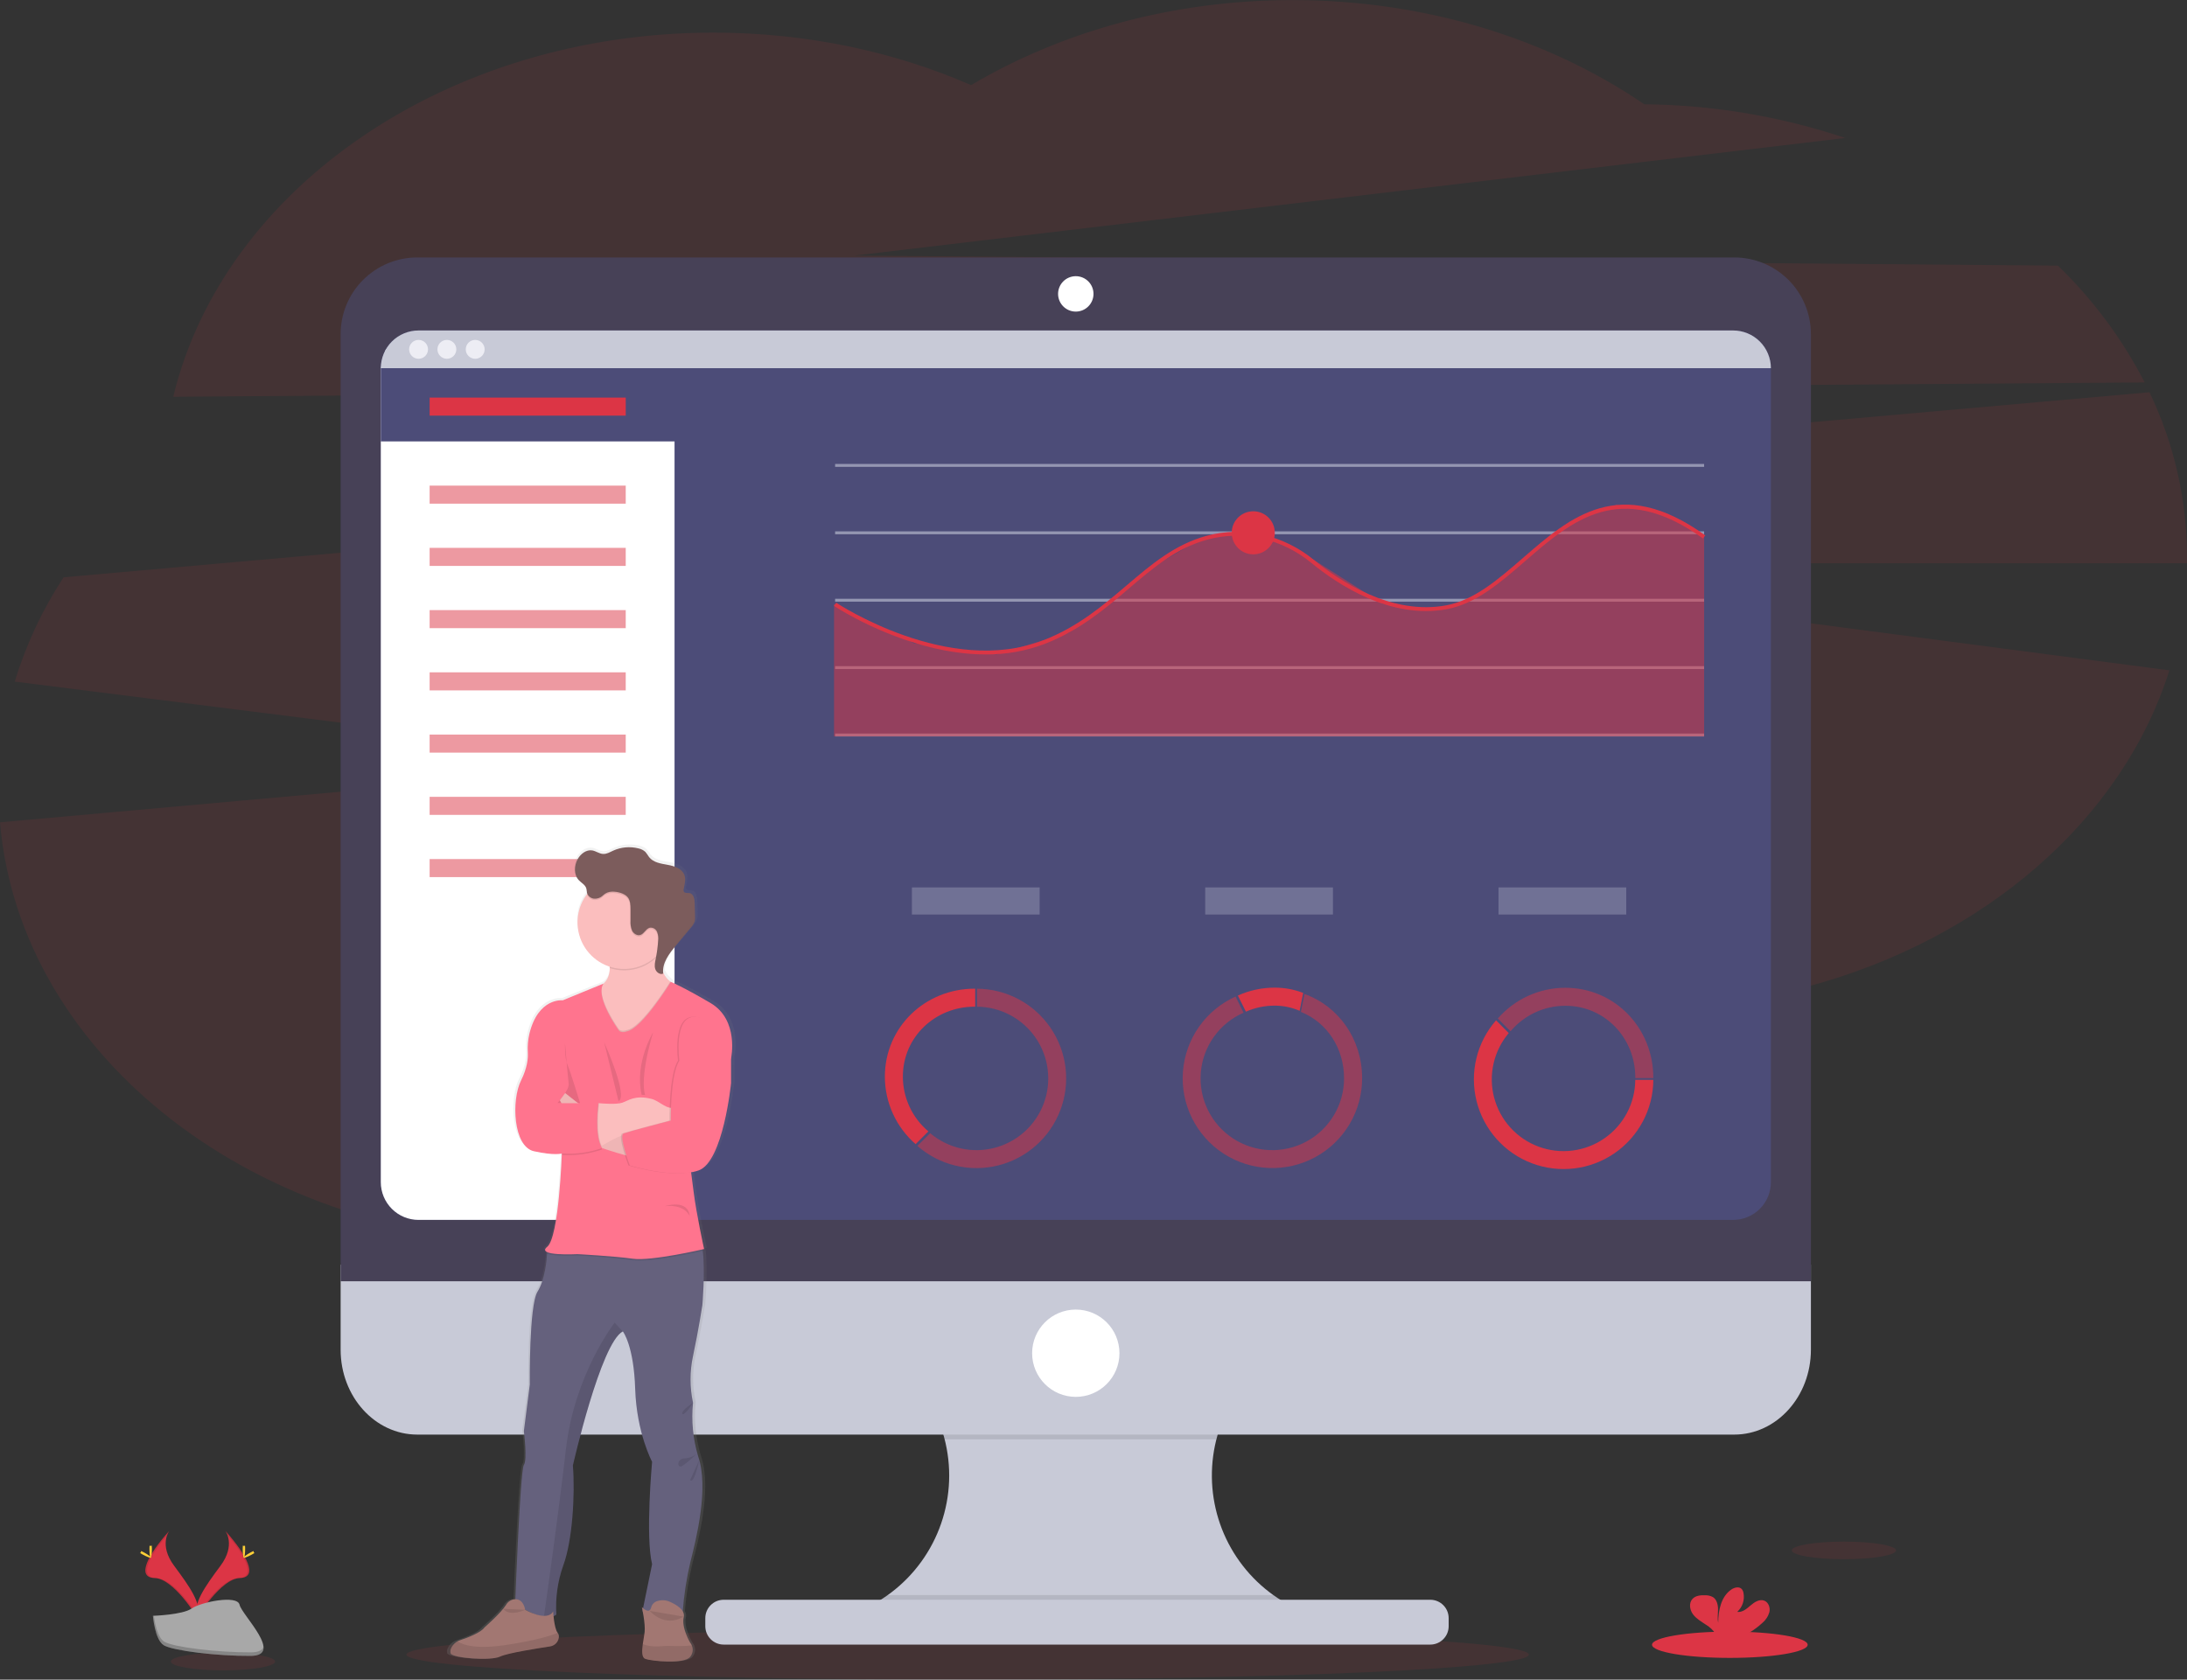 <svg width="548" height="421" viewBox="0 0 548 421" fill="none" xmlns="http://www.w3.org/2000/svg">
<rect x="0" y="0" width="548" height="421" fill="#333333" stroke="none"/>
<path opacity="0.1" d="M537.399 95.859C531.798 84.977 524.455 75.085 515.658 66.576L214.084 64.064L462.381 34.583C446.134 29.147 429.135 26.296 412.004 26.135C388.1 9.816 357.378 0.024 323.868 0.024C293.801 0.024 265.998 7.924 243.331 21.329C224.069 12.939 202.11 8.181 178.779 8.181C111.773 8.181 55.94 47.415 43.413 99.447L537.399 95.859Z" fill="#DC3545"/>
<path opacity="0.1" d="M548 139.496C547.979 125.239 544.768 111.167 538.602 98.313L15.936 144.695C10.63 152.782 6.507 161.586 3.691 170.839L165.544 191.237L0 206.106C4.981 265.01 64.708 311.519 137.669 311.519C174.395 311.519 207.765 299.734 232.493 280.515C257.298 300.098 290.988 312.139 328.111 312.139C383.188 312.139 430.728 285.626 452.866 247.294C497.279 235.374 531.778 205.452 543.587 168.017L338.902 141.179H548C548 140.616 548 140.059 548 139.496Z" fill="#DC3545"/>
<path opacity="0.1" d="M242.468 420.995C320.135 420.995 383.096 418.186 383.096 414.72C383.096 411.254 320.135 408.444 242.468 408.444C164.802 408.444 101.841 411.254 101.841 414.72C101.841 418.186 164.802 420.995 242.468 420.995Z" fill="#DC3545"/>
<path d="M325.934 403.682V407.474H213.788V404.395C220.627 401.861 226.561 397.355 230.838 391.446C235.115 385.538 237.543 378.494 237.815 371.205C238.086 363.917 236.189 356.711 232.364 350.501C228.538 344.291 222.956 339.356 216.324 336.32H325.173C318.689 339.288 313.207 344.074 309.388 350.096C305.57 356.118 303.581 363.118 303.662 370.248C303.742 377.378 305.889 384.332 309.843 390.266C313.796 396.201 319.385 400.861 325.934 403.682Z" fill="#C8CAD7"/>
<path opacity="0.1" d="M325.173 336.32C320.17 338.617 315.745 342.003 312.221 346.232C308.696 350.46 306.162 355.423 304.804 360.757H236.697C235.339 355.423 232.804 350.461 229.28 346.232C225.756 342.004 221.331 338.617 216.329 336.32H325.173Z" fill="black"/>
<path d="M85.352 316.999V338.289C85.352 350.044 93.955 359.574 104.571 359.574H434.545C445.16 359.574 453.763 350.044 453.763 338.289V316.999H85.352Z" fill="#C8CAD7"/>
<path opacity="0.1" d="M325.934 403.682V407.474H213.788V404.395C216.862 403.251 219.77 401.701 222.435 399.788H319.057C321.204 401.327 323.509 402.633 325.934 403.682Z" fill="black"/>
<path d="M358.387 400.971H181.335C178.79 400.971 176.728 403.034 176.728 405.578V407.6C176.728 410.145 178.79 412.208 181.335 412.208H358.387C360.932 412.208 362.994 410.145 362.994 407.6V405.578C362.994 403.034 360.932 400.971 358.387 400.971Z" fill="#C8CAD7"/>
<path d="M453.763 83.715C453.757 78.622 451.729 73.741 448.125 70.142C444.522 66.544 439.637 64.524 434.545 64.525H104.586C99.49 64.52 94.602 66.538 90.995 70.137C87.388 73.736 85.359 78.62 85.352 83.715V321.14H453.763V83.715Z" fill="#474157"/>
<path d="M443.735 92.289V296.3C443.735 297.543 443.491 298.774 443.016 299.922C442.54 301.07 441.843 302.114 440.965 302.992C440.086 303.871 439.043 304.568 437.895 305.043C436.746 305.518 435.516 305.763 434.273 305.762H104.881C103.639 305.763 102.408 305.518 101.26 305.043C100.112 304.568 99.068 303.871 98.19 302.992C97.311 302.114 96.614 301.07 96.139 299.922C95.664 298.774 95.419 297.543 95.42 296.3V92.289C95.42 89.78 96.417 87.373 98.191 85.599C99.966 83.824 102.372 82.828 104.881 82.828H434.249C435.493 82.824 436.726 83.067 437.877 83.541C439.028 84.015 440.074 84.711 440.955 85.59C441.836 86.469 442.535 87.513 443.012 88.663C443.489 89.812 443.735 91.045 443.735 92.289Z" fill="#4C4C78"/>
<path d="M269.563 78.099C272.013 78.099 274 76.112 274 73.662C274 71.211 272.013 69.224 269.563 69.224C267.112 69.224 265.125 71.211 265.125 73.662C265.125 76.112 267.112 78.099 269.563 78.099Z" fill="white"/>
<path d="M269.563 350.117C275.605 350.117 280.503 345.219 280.503 339.176C280.503 333.134 275.605 328.235 269.563 328.235C263.52 328.235 258.622 333.134 258.622 339.176C258.622 345.219 263.52 350.117 269.563 350.117Z" fill="white"/>
<path d="M169.022 87.561V305.762H104.881C103.639 305.763 102.408 305.518 101.26 305.043C100.112 304.568 99.068 303.871 98.19 302.992C97.311 302.113 96.614 301.07 96.139 299.922C95.664 298.774 95.419 297.543 95.42 296.3V92.289L95.764 91.004L96.686 87.561H169.022Z" fill="white"/>
<path d="M177.251 91.004V110.645H95.42V92.289L95.764 91.004H177.251Z" fill="#4C4C78"/>
<path d="M443.735 92.289H95.42C95.42 91.047 95.665 89.817 96.14 88.669C96.616 87.522 97.313 86.479 98.191 85.6C99.07 84.722 100.113 84.026 101.261 83.551C102.409 83.076 103.639 82.832 104.881 82.832H434.249C435.493 82.829 436.726 83.07 437.877 83.544C439.027 84.017 440.073 84.713 440.954 85.592C441.836 86.471 442.535 87.514 443.012 88.663C443.489 89.813 443.735 91.045 443.735 92.289Z" fill="#C8CAD7"/>
<path d="M104.881 89.927C106.188 89.927 107.248 88.868 107.248 87.561C107.248 86.254 106.188 85.194 104.881 85.194C103.574 85.194 102.515 86.254 102.515 87.561C102.515 88.868 103.574 89.927 104.881 89.927Z" fill="#EDEDF4"/>
<path d="M111.976 89.927C113.283 89.927 114.343 88.868 114.343 87.561C114.343 86.254 113.283 85.194 111.976 85.194C110.669 85.194 109.61 86.254 109.61 87.561C109.61 88.868 110.669 89.927 111.976 89.927Z" fill="#EDEDF4"/>
<path d="M119.071 89.927C120.378 89.927 121.438 88.868 121.438 87.561C121.438 86.254 120.378 85.194 119.071 85.194C117.764 85.194 116.705 86.254 116.705 87.561C116.705 88.868 117.764 89.927 119.071 89.927Z" fill="#EDEDF4"/>
<path d="M156.791 99.651H107.651V104.176H156.791V99.651Z" fill="#DC3545"/>
<path opacity="0.5" d="M156.791 121.717H107.651V126.242H156.791V121.717Z" fill="#DC3545"/>
<path opacity="0.5" d="M156.791 137.318H107.651V141.843H156.791V137.318Z" fill="#DC3545"/>
<path opacity="0.5" d="M156.791 152.92H107.651V157.445H156.791V152.92Z" fill="#DC3545"/>
<path opacity="0.5" d="M156.791 168.516H107.651V173.041H156.791V168.516Z" fill="#DC3545"/>
<path opacity="0.5" d="M156.791 184.118H107.651V188.643H156.791V184.118Z" fill="#DC3545"/>
<path opacity="0.5" d="M156.791 199.719H107.651V204.244H156.791V199.719Z" fill="#DC3545"/>
<path opacity="0.5" d="M156.791 215.316H107.651V219.841H156.791V215.316Z" fill="#DC3545"/>
<path opacity="0.5" d="M427.004 116.29H209.254V117.018H427.004V116.29Z" fill="#DCE0ED"/>
<path opacity="0.5" d="M427.004 133.182H209.254V133.909H427.004V133.182Z" fill="#DCE0ED"/>
<path opacity="0.5" d="M427.004 150.078H209.254V150.805H427.004V150.078Z" fill="#DCE0ED"/>
<path opacity="0.5" d="M427.004 166.969H209.254V167.697H427.004V166.969Z" fill="#DCE0ED"/>
<path opacity="0.5" d="M427.004 183.861H209.254V184.588H427.004V183.861Z" fill="#DCE0ED"/>
<path opacity="0.5" d="M427.008 184.583H208.987V151.363L228.982 161.218L249.675 164.021L267.831 158.545L289.737 141.557L300.755 135.194L308.81 133.642L316.516 134.055L329.193 140.316L346.418 151.29L359.939 153.031L370.661 149.336L393.382 130.723L404.982 126.586L417.12 128.463L427.008 134.171V184.583Z" fill="#DC3545"/>
<path d="M246.988 164.03C227.357 164.03 209.21 152.023 208.987 151.867L209.525 151.062C209.806 151.252 237.73 169.729 261.459 160.471C270.12 157.1 276.27 151.848 282.244 146.775C288.466 141.475 294.344 136.465 302.351 134.292C311.565 131.804 321.579 134.059 329.207 140.325C335.725 145.684 348.712 154.292 362.432 151.717C369.425 150.408 375.322 145.296 381.563 139.889C393.512 129.511 405.908 118.798 427.29 134.181L426.722 134.966C405.942 120.034 393.862 130.5 382.184 140.621C375.841 146.121 369.847 151.29 362.597 152.673C348.484 155.316 335.226 146.543 328.577 141.077C321.191 135.005 311.477 132.833 302.593 135.233C294.79 137.348 289.014 142.285 282.86 147.512C276.842 152.639 270.615 157.944 261.813 161.378C257.08 163.177 252.052 164.077 246.988 164.03Z" fill="#DC3545"/>
<path d="M314.033 138.943C317.014 138.943 319.431 136.526 319.431 133.545C319.431 130.564 317.014 128.148 314.033 128.148C311.052 128.148 308.635 130.564 308.635 133.545C308.635 136.526 311.052 138.943 314.033 138.943Z" fill="#DC3545"/>
<path d="M178.764 250.844C171.388 246.596 168.58 245.544 168.58 245.539L168.43 245.432C167.624 244.814 166.985 244.006 166.568 243.08C166.568 242.91 166.568 242.741 166.568 242.595V242.644C166.689 240.393 168.285 238.352 169.802 236.567C171.096 235.044 172.389 233.523 173.682 232.003C174.128 231.542 174.469 230.989 174.681 230.384C174.76 230.067 174.796 229.74 174.788 229.414C174.788 229.278 174.788 229.147 174.788 229.016C174.788 227.881 174.734 226.746 174.696 225.621C174.657 224.627 174.405 223.381 173.411 223.196C172.896 223.09 172.218 223.274 171.956 222.833C171.86 222.652 171.836 222.443 171.888 222.246C171.888 222.246 171.888 222.275 171.888 222.29C171.886 222.272 171.886 222.254 171.888 222.236C172.079 221.471 172.202 220.69 172.256 219.903C172.274 219.504 172.22 219.105 172.096 218.725C171.519 217.081 169.545 216.407 167.8 216.096C166.054 215.786 164.095 215.519 162.999 214.157C162.698 213.702 162.374 213.264 162.029 212.842C161.521 212.395 160.903 212.09 160.239 211.96C158.073 211.423 155.79 211.623 153.75 212.527C152.907 212.905 152.058 213.41 151.132 213.356C150.205 213.303 149.347 212.629 148.397 212.469C146.864 212.207 145.395 213.337 144.638 214.671C144.189 215.462 143.951 216.355 143.945 217.265C143.945 217.314 143.945 217.367 143.945 217.416C143.925 218.394 144.283 219.342 144.944 220.064C145.603 220.752 146.588 221.223 146.883 222.125C146.995 222.493 146.971 222.891 147.068 223.259C147.068 223.308 147.097 223.352 147.111 223.4L147.058 223.463C145.483 225.491 144.629 227.986 144.633 230.553C144.648 233.046 145.455 235.47 146.937 237.475C148.419 239.479 150.499 240.962 152.878 241.708C152.878 241.819 152.878 241.936 152.878 242.057C152.91 242.785 152.784 243.511 152.508 244.185C152.232 244.86 151.812 245.465 151.277 245.961L140.812 250.161C140.812 250.161 134.507 249.414 132.238 258.623C131.874 260.152 131.743 261.726 131.85 263.293C131.932 264.685 131.738 267.13 130.123 270.292C127.539 275.355 128.125 286.97 133.411 288.119C138.402 289.205 140.356 288.754 140.56 288.701V288.905C140.477 291.087 139.687 309.884 136.811 312.183C136.011 312.809 136.161 313.235 136.811 313.522C136.811 313.522 136.811 313.643 136.811 313.861C136.724 315.238 136.277 320.471 134.352 323.454C132.141 326.892 132.393 346.776 132.393 346.776L130.87 358.507C130.87 358.507 131.806 365.753 130.87 367.018C130.031 368.148 128.93 394.957 128.678 400.767H128.581C128.121 400.795 127.674 400.935 127.28 401.175C126.886 401.415 126.557 401.748 126.321 402.144C125.07 404.152 120.754 407.853 120.754 407.853C119.818 409.186 116.346 410.462 114.513 411.063C114.267 411.142 114.03 411.244 113.805 411.369C113.118 411.742 112.567 412.323 112.229 413.027C112.109 413.235 112.033 413.464 112.005 413.701C111.977 413.939 111.997 414.18 112.064 414.409C112.549 415.559 122.282 416.349 124.745 415.214C126.685 414.312 134.367 413.119 137.558 412.654C138.137 412.581 138.675 412.317 139.088 411.904C139.5 411.492 139.764 410.953 139.837 410.374C139.868 410.175 139.858 409.971 139.808 409.775C139.758 409.579 139.669 409.395 139.546 409.235C138.935 408.478 138.62 406.412 138.479 405.064C138.738 404.958 138.98 404.814 139.197 404.637C138.935 400.457 139.534 396.268 140.957 392.329C143.304 386.121 144.013 374.618 143.426 367.14C143.426 367.14 150.589 336.31 156.229 333.434C156.316 333.541 159.051 337.052 159.4 347.925C159.749 358.968 163.741 366.213 163.741 366.213C163.741 366.213 161.98 384.962 163.741 391.98L161.427 403.032C161.331 402.953 161.239 402.869 161.151 402.78C161.151 402.78 161.219 403.09 161.316 403.58L161.267 403.813L161.364 403.837C161.626 405.219 162.014 407.629 161.849 409.046C161.757 409.855 161.534 410.956 161.364 412.043C161.122 413.745 161.054 415.399 161.951 415.758C163.406 416.349 172.053 417.159 173.522 415.273C173.851 414.886 174.066 414.415 174.141 413.913C174.217 413.41 174.15 412.897 173.949 412.431C173.842 412.17 173.699 411.927 173.522 411.708C173.522 411.708 171.228 407.959 171.878 405.316C171.938 405.058 171.944 404.791 171.896 404.531C171.849 404.271 171.748 404.023 171.602 403.803C171.938 399.619 172.611 395.469 173.614 391.393C175.069 385.859 178.183 373.725 175.903 365.743C175.816 365.432 175.719 365.122 175.612 364.821C174.296 360.465 173.855 355.891 174.317 351.364C173.469 347.499 173.469 343.497 174.317 339.632C175.714 333.197 176.699 326.892 176.699 326.892C176.699 326.892 177.474 318.381 176.796 313.163L176.752 312.828L177.12 312.746C177.12 312.746 175.127 303.89 174.419 298.255C174.254 296.921 174.036 295.238 173.799 293.439C174.449 293.327 175.089 293.165 175.714 292.954C182.057 290.767 184.05 270.98 184.05 270.98V264.705C184.05 264.705 186.165 255.117 178.764 250.844ZM131.515 403.609L131.205 403.444L131.515 403.609Z" fill="url(#paint0_linear)"/>
<path d="M174.938 365.011C177.688 372.92 174.453 385.757 172.998 391.49C172.018 395.635 171.37 399.851 171.058 404.099C167.712 404.664 164.288 404.585 160.971 403.866L163.396 392.062C161.679 385.069 163.396 366.383 163.396 366.383C163.396 366.383 159.516 359.157 159.158 348.153C158.818 337.324 156.151 333.822 156.064 333.711C150.52 336.591 143.547 367.304 143.547 367.304C144.119 374.754 143.43 386.218 141.122 392.411C139.731 396.342 139.145 400.514 139.4 404.676C138.6 405.35 137.485 405.466 136.282 405.273C133.009 404.744 129.085 401.921 129.085 401.921C129.085 401.921 130.346 368.459 131.263 367.188C132.179 365.917 131.263 358.706 131.263 358.706L132.752 347.013C132.752 347.013 132.524 327.183 134.692 323.735C136.573 320.762 137.005 315.544 137.092 314.176C137.092 313.958 137.092 313.837 137.092 313.837L140.409 309.865C140.409 309.865 172.508 307.44 174.914 309.865C175.505 310.457 175.884 311.805 176.087 313.492C176.747 318.691 175.99 327.173 175.99 327.173C175.99 327.173 175.02 333.478 173.653 339.894C172.825 343.748 172.825 347.733 173.653 351.587C173.205 356.102 173.641 360.662 174.938 365.011Z" fill="#65617D"/>
<path d="M172.93 415.277C171.5 417.169 163.076 416.369 161.641 415.762C160.763 415.399 160.831 413.755 161.068 412.057C161.219 410.976 161.437 409.875 161.524 409.075C161.757 407.009 160.84 402.823 160.84 402.823C160.84 402.823 162.732 404.831 163.188 402.823C163.293 402.44 163.501 402.094 163.789 401.82C164.077 401.547 164.434 401.357 164.822 401.271C165.805 400.974 166.861 401.04 167.8 401.456C169.288 402.101 171.771 403.478 171.325 405.336C170.695 407.969 172.93 411.703 172.93 411.703C173.104 411.923 173.244 412.166 173.347 412.426C173.549 412.893 173.616 413.407 173.542 413.911C173.469 414.414 173.257 414.887 172.93 415.277Z" fill="#A27772"/>
<path opacity="0.1" d="M172.93 415.277C171.5 417.169 163.076 416.369 161.641 415.762C160.763 415.399 160.831 413.755 161.068 412.057C161.97 412.479 163.493 412.833 166.073 412.595C166.673 412.537 167.275 412.518 167.877 412.537C169.701 412.623 171.528 412.587 173.347 412.431C173.548 412.897 173.615 413.41 173.541 413.913C173.467 414.415 173.256 414.888 172.93 415.277Z" fill="black"/>
<path opacity="0.1" d="M143.547 367.304C144.119 374.754 143.43 386.218 141.122 392.411C139.731 396.342 139.145 400.514 139.401 404.676C138.6 405.35 137.485 405.466 136.282 405.272C136.976 400.423 139.919 379.603 141.811 363.148C143.959 344.404 154.017 331.509 154.017 331.509L156.025 333.716C150.521 336.591 143.547 367.304 143.547 367.304Z" fill="black"/>
<path d="M169.492 246.824L168.09 253.701L161.238 265.224L152.785 261.611C152.785 261.611 141.292 249.574 148.513 247.857C149.378 247.672 150.196 247.309 150.913 246.79C152.329 245.718 152.776 244.166 152.785 242.644C152.728 240.938 152.329 239.26 151.612 237.711L166.398 233.07C165.786 235.012 165.429 237.026 165.336 239.06C165.224 243.085 166.718 245.073 167.945 246.019C168.402 246.388 168.928 246.662 169.492 246.824Z" fill="#FBBEBE"/>
<path opacity="0.1" d="M166.398 233.07C165.786 235.012 165.429 237.026 165.336 239.06C163.838 240.838 161.843 242.129 159.608 242.767C157.372 243.405 154.997 243.362 152.785 242.644C152.728 240.938 152.329 239.26 151.612 237.712L166.398 233.07Z" fill="black"/>
<path d="M168.09 231.179C168.09 233.492 167.405 235.752 166.12 237.675C164.835 239.598 163.009 241.097 160.873 241.982C158.736 242.867 156.385 243.098 154.117 242.647C151.849 242.196 149.766 241.082 148.131 239.447C146.495 237.812 145.382 235.728 144.931 233.46C144.479 231.192 144.711 228.841 145.596 226.705C146.481 224.568 147.98 222.742 149.902 221.457C151.825 220.172 154.086 219.486 156.398 219.486C157.935 219.483 159.457 219.782 160.877 220.369C162.297 220.955 163.588 221.816 164.674 222.903C165.761 223.989 166.622 225.28 167.208 226.7C167.795 228.12 168.094 229.642 168.09 231.179Z" fill="#FBBEBE"/>
<path opacity="0.1" d="M169.492 246.824L168.09 253.701L161.238 265.224L152.785 261.611C152.785 261.611 141.292 249.574 148.513 247.857C149.378 247.672 150.196 247.309 150.913 246.79C149.609 250.374 154.992 257.828 154.992 257.828C155.617 258.749 157.058 258.172 157.058 258.172C160.52 257.648 166.907 247.678 167.945 246.019C168.402 246.388 168.928 246.662 169.492 246.824Z" fill="black"/>
<path opacity="0.1" d="M176.112 313.502C174.075 313.987 162.814 316.456 158.547 315.835C153.847 315.146 144.706 314.69 144.706 314.69C144.706 314.69 138.886 315.001 137.102 314.205C137.102 313.987 137.102 313.866 137.102 313.866L140.419 309.894C140.419 309.894 172.518 307.469 174.924 309.894C175.554 310.466 175.893 311.81 176.112 313.502Z" fill="black"/>
<path d="M154.992 258.172C154.992 258.172 148.944 249.797 151.224 246.533L141.006 250.723C141.006 250.723 134.856 249.976 132.64 259.152C132.285 260.678 132.156 262.249 132.257 263.812C132.34 265.195 132.15 267.629 130.574 270.781C128.053 275.825 128.634 287.406 133.785 288.551C138.935 289.695 140.778 289.123 140.778 289.123C140.778 289.123 140.089 310.102 137.112 312.508C134.134 314.913 144.711 314.341 144.711 314.341C144.711 314.341 153.847 314.826 158.547 315.49C163.246 316.155 176.427 313.066 176.427 313.066C176.427 313.066 174.487 304.239 173.789 298.623C173.09 293.007 171.5 281.048 171.5 281.048L183.192 265.209C183.192 265.209 185.253 255.636 178.032 251.397C170.811 247.159 168.09 246.111 168.09 246.111C168.09 246.111 160.816 257.93 157.053 258.502C157.053 258.512 155.617 259.094 154.992 258.172Z" fill="#FF748E"/>
<path opacity="0.1" d="M141.578 261.499C141.578 261.499 141.466 265.282 142.155 266.771C142.844 268.26 145.361 276.514 145.361 276.514H139.633C139.633 276.514 142.727 273.192 142.499 271.586C142.271 269.981 141.578 261.499 141.578 261.499Z" fill="black"/>
<path d="M158.547 290.035C158.547 290.035 145.889 286.941 144.711 284.307C143.532 281.674 140.278 275.767 140.278 275.767L141.612 273.968L147.771 278.817C147.771 278.817 155.108 284.637 158.547 285.238C161.985 285.84 158.547 290.035 158.547 290.035Z" fill="#FBBEBE"/>
<path opacity="0.05" d="M158.547 290.035C158.547 290.035 145.889 286.941 144.711 284.307C143.532 281.674 140.278 275.767 140.278 275.767L141.612 273.968L147.771 278.817C147.771 278.817 155.108 284.637 158.547 285.238C161.985 285.84 158.547 290.035 158.547 290.035Z" fill="black"/>
<path d="M169.492 275.141V282.008H168.386C162.933 282.008 157.569 283.397 152.8 286.043L150.734 287.188L150.176 287.498L146.622 279.496L149.948 276.514H150.118C150.933 276.591 154.449 276.882 155.938 276.383C157.426 275.883 159.114 274.375 163.28 275.442C165.336 275.966 167.087 278.269 169.099 277.552L169.492 275.141Z" fill="#FBBEBE"/>
<path opacity="0.1" d="M180.554 262.644L182.848 265.224V271.47C182.848 271.47 180.908 291.189 174.71 293.366C168.512 295.544 157.47 292.105 157.47 292.105C157.47 292.105 154.614 284.54 155.947 284.079C157.281 283.618 167.751 280.859 167.751 280.859C167.751 280.859 167.601 269.293 169.895 265.854C169.895 265.854 168.406 255.078 173.561 254.85C178.716 254.622 180.554 262.644 180.554 262.644Z" fill="black"/>
<path d="M180.889 262.644L183.182 265.224V271.47C183.182 271.47 181.243 291.189 175.04 293.366C168.837 295.544 157.805 292.105 157.805 292.105C157.805 292.105 154.948 284.54 156.282 284.079C157.615 283.618 168.081 280.859 168.081 280.859C168.081 280.859 167.935 269.293 170.229 265.854C170.229 265.854 168.736 255.078 173.895 254.85C179.055 254.622 180.889 262.644 180.889 262.644Z" fill="#FF748E"/>
<path opacity="0.1" d="M164.885 236.145C164.987 235.391 164.897 234.624 164.623 233.914C164.479 233.563 164.223 233.27 163.895 233.081C163.567 232.891 163.185 232.816 162.809 232.867C161.839 233.095 161.403 234.37 160.443 234.676C159.633 234.933 158.745 234.36 158.357 233.604C158.033 232.815 157.897 231.962 157.96 231.111C157.96 230.141 157.96 229.195 157.96 228.235C157.96 227.193 157.926 226.067 157.281 225.248C156.481 224.229 154.604 223.793 153.353 223.827C152.518 223.835 151.716 224.157 151.107 224.729C150.802 225.037 150.431 225.272 150.022 225.418C149.613 225.564 149.177 225.617 148.746 225.573C148.365 225.514 148.009 225.349 147.718 225.097C147.427 224.845 147.213 224.515 147.102 224.147C147.099 224.134 147.099 224.121 147.102 224.108C148.076 222.82 149.307 221.747 150.716 220.959C152.126 220.17 153.683 219.681 155.291 219.524C156.898 219.367 158.521 219.545 160.056 220.047C161.592 220.548 163.007 221.362 164.212 222.437C165.417 223.513 166.386 224.826 167.058 226.295C167.731 227.764 168.091 229.356 168.118 230.971C168.144 232.586 167.835 234.189 167.211 235.679C166.587 237.169 165.662 238.513 164.492 239.627C164.686 238.474 164.817 237.312 164.885 236.145Z" fill="black"/>
<path d="M148.741 225.228C148.36 225.169 148.003 225.004 147.712 224.752C147.42 224.5 147.206 224.171 147.092 223.803C147 223.434 147.024 223.036 146.912 222.673C146.646 221.771 145.686 221.3 145.041 220.616C143.751 219.249 143.833 216.994 144.745 215.345C145.487 214.016 146.917 212.896 148.416 213.153C149.342 213.318 150.142 213.977 151.083 214.035C152.024 214.094 152.814 213.589 153.639 213.211C155.625 212.311 157.858 212.113 159.972 212.648C160.623 212.778 161.226 213.081 161.718 213.526C162.052 213.946 162.363 214.383 162.649 214.836C163.716 216.198 165.632 216.465 167.334 216.775C169.036 217.086 170.966 217.745 171.524 219.399C171.897 220.485 171.524 221.664 171.325 222.794C171.251 223.026 171.267 223.276 171.369 223.497C171.636 223.938 172.3 223.754 172.824 223.856C173.794 224.06 174.036 225.311 174.07 226.281C174.115 227.406 174.146 228.538 174.162 229.676C174.191 230.097 174.158 230.52 174.065 230.932C173.856 231.519 173.525 232.056 173.095 232.508L169.308 237.057C167.63 239.074 165.85 241.422 166.185 244.026C165.389 244.38 164.448 243.696 164.187 242.862C163.925 242.028 164.133 241.135 164.313 240.282C164.618 238.806 164.817 237.31 164.909 235.806C165.011 235.05 164.921 234.281 164.647 233.57C164.503 233.219 164.246 232.925 163.917 232.736C163.588 232.546 163.205 232.471 162.829 232.522C161.859 232.75 161.427 234.026 160.467 234.331C159.657 234.593 158.77 234.016 158.382 233.26C158.059 232.47 157.923 231.617 157.984 230.767V227.891C157.984 226.848 157.95 225.723 157.305 224.904C156.51 223.885 154.628 223.449 153.377 223.483C152.542 223.491 151.741 223.813 151.132 224.385C150.823 224.697 150.447 224.935 150.033 225.081C149.619 225.227 149.177 225.277 148.741 225.228Z" fill="#7C5C5C"/>
<path opacity="0.1" d="M151.379 261.213L154.972 275.956C154.972 275.956 157.8 275.941 151.379 261.213Z" fill="black"/>
<path opacity="0.1" d="M163.648 258.745C163.648 258.745 158.944 266.446 160.782 274.404L161.655 274.467C161.655 274.467 160.094 270.781 163.648 258.745Z" fill="black"/>
<path opacity="0.1" d="M166.626 302.309C166.626 302.309 172.397 300.398 172.819 304.831C172.819 304.831 171.728 301.79 166.626 302.309Z" fill="black"/>
<path opacity="0.1" d="M149.948 276.858C149.948 276.858 148.804 284.884 150.865 288.095C147.631 289.234 144.199 289.701 140.778 289.467L140.089 276.858H149.948Z" fill="black"/>
<path opacity="0.1" d="M150.734 287.188L150.176 287.498L146.622 279.496L149.948 276.514H150.118C150.065 276.902 149.138 283.793 150.734 287.188Z" fill="black"/>
<path d="M149.948 276.514C149.948 276.514 148.804 284.54 150.865 287.75C147.631 288.89 144.199 289.357 140.778 289.123L136.767 276.514H149.948Z" fill="#FF748E"/>
<path d="M140.031 410.399C139.965 410.971 139.71 411.504 139.307 411.915C138.904 412.326 138.376 412.591 137.805 412.668C134.696 413.153 127.194 414.317 125.303 415.219C122.878 416.369 113.383 415.564 112.922 414.419C112.857 414.189 112.839 413.949 112.867 413.712C112.895 413.474 112.97 413.245 113.087 413.037C113.309 412.581 113.62 412.174 114.002 411.84C114.385 411.507 114.831 411.254 115.313 411.097C117.107 410.496 120.492 409.23 121.404 407.901C121.404 407.901 125.623 404.206 126.826 402.212C127.051 401.819 127.371 401.488 127.756 401.248C128.141 401.009 128.58 400.869 129.032 400.84C130.036 400.791 131.151 401.301 131.612 403.498C131.612 403.498 137.112 406.635 138.6 403.885C138.6 403.885 138.828 408.11 139.74 409.269C139.861 409.428 139.948 409.611 139.998 409.805C140.048 409.998 140.059 410.2 140.031 410.399Z" fill="#A27772"/>
<path opacity="0.1" d="M140.031 410.399C139.965 410.971 139.71 411.504 139.307 411.915C138.904 412.326 138.376 412.591 137.805 412.668C134.696 413.153 127.194 414.317 125.303 415.219C122.878 416.369 113.383 415.564 112.922 414.419C112.857 414.189 112.839 413.949 112.867 413.712C112.895 413.474 112.97 413.245 113.087 413.037C113.414 412.34 113.951 411.763 114.624 411.388C116.176 412.416 119.619 413.425 127.194 412.242C134.42 411.112 137.994 410.006 139.74 409.254C139.863 409.416 139.951 409.6 140.001 409.797C140.051 409.994 140.061 410.198 140.031 410.399Z" fill="black"/>
<g opacity="0.1">
<path opacity="0.1" d="M171.311 222.949C171.313 222.93 171.313 222.91 171.311 222.891C171.537 222.043 171.656 221.169 171.665 220.292C171.592 220.993 171.473 221.69 171.311 222.377C171.267 222.565 171.267 222.761 171.311 222.949Z" fill="black"/>
<path opacity="0.1" d="M164.623 233.677C164.803 234.09 164.898 234.535 164.904 234.986C164.956 234.364 164.86 233.739 164.623 233.163C164.479 232.811 164.222 232.517 163.893 232.327C163.564 232.136 163.181 232.06 162.804 232.11C161.835 232.338 161.403 233.618 160.443 233.924C159.633 234.181 158.745 233.604 158.357 232.847C158.03 232.059 157.894 231.205 157.96 230.355C157.96 229.385 157.96 228.439 157.96 227.484C157.96 226.441 157.926 225.316 157.281 224.496C156.481 223.473 154.604 223.041 153.348 223.07C152.513 223.08 151.713 223.404 151.107 223.977C150.801 224.284 150.43 224.519 150.021 224.664C149.613 224.809 149.177 224.861 148.746 224.816C148.364 224.76 148.006 224.596 147.714 224.343C147.422 224.091 147.208 223.76 147.097 223.39C147 223.022 147.029 222.629 146.917 222.26C146.651 221.358 145.69 220.893 145.045 220.209C144.444 219.542 144.1 218.682 144.076 217.784C144.029 218.314 144.092 218.848 144.258 219.353C144.425 219.859 144.693 220.325 145.045 220.723C145.69 221.407 146.651 221.877 146.917 222.779C147.029 223.143 147 223.541 147.097 223.909C147.21 224.278 147.425 224.607 147.716 224.859C148.008 225.112 148.365 225.276 148.746 225.335C149.177 225.38 149.613 225.327 150.022 225.181C150.431 225.035 150.802 224.799 151.107 224.491C151.716 223.926 152.513 223.607 153.343 223.594C154.599 223.555 156.476 224.002 157.276 225.02C157.921 225.84 157.95 226.96 157.955 228.007C157.955 228.977 157.955 229.923 157.955 230.878C157.889 231.731 158.025 232.586 158.353 233.376C158.741 234.132 159.628 234.705 160.438 234.448C161.408 234.142 161.82 232.867 162.8 232.634C163.176 232.584 163.558 232.659 163.888 232.847C164.217 233.036 164.475 233.327 164.623 233.677Z" fill="black"/>
<path opacity="0.1" d="M174.046 230.519C173.836 231.108 173.505 231.646 173.076 232.1C171.809 233.614 170.546 235.128 169.288 236.645C167.698 238.56 166.01 240.777 166.131 243.221C166.248 240.98 167.809 238.943 169.288 237.164L173.076 232.615C173.505 232.162 173.835 231.625 174.046 231.038C174.139 230.625 174.172 230.2 174.143 229.777C174.14 230.028 174.108 230.277 174.046 230.519Z" fill="black"/>
<path opacity="0.1" d="M164.162 242.455C164.1 242.254 164.061 242.048 164.046 241.839C164.014 242.219 164.054 242.602 164.162 242.969C164.419 243.803 165.365 244.487 166.16 244.133C166.16 243.963 166.126 243.793 166.122 243.648C165.336 243.963 164.4 243.269 164.162 242.455Z" fill="black"/>
</g>
<path opacity="0.1" d="M126.089 403.236C126.089 403.236 127.286 405.34 131.632 403.483L126.089 403.236Z" fill="black"/>
<path opacity="0.1" d="M162.775 403.74C162.775 403.74 166.524 408.148 171.243 405.195L162.775 403.74Z" fill="black"/>
<path opacity="0.1" d="M173.677 351.596C173.677 351.596 171.029 353.25 170.942 354.196C170.855 355.141 172.31 353.507 172.31 353.507L173.677 351.596Z" fill="black"/>
<path opacity="0.1" d="M174.72 364.273C173.801 365.041 172.657 365.487 171.461 365.544C169.482 365.631 169.647 368.211 170.942 367.435C172.237 366.659 174.72 364.273 174.72 364.273Z" fill="black"/>
<path opacity="0.1" d="M175.224 365.927C175.224 365.927 173.954 372.164 172.921 370.961L175.224 365.927Z" fill="black"/>
<g opacity="0.5">
<path opacity="0.5" d="M260.504 222.43H228.497V229.22H260.504V222.43Z" fill="#DCE0ED"/>
<path opacity="0.5" d="M333.999 222.43H301.992V229.22H333.999V222.43Z" fill="#DCE0ED"/>
<path opacity="0.5" d="M407.494 222.43H375.487V229.22H407.494V222.43Z" fill="#DCE0ED"/>
</g>
<path opacity="0.1" d="M462.032 390.806C469.245 390.806 475.092 389.818 475.092 388.599C475.092 387.381 469.245 386.393 462.032 386.393C454.819 386.393 448.972 387.381 448.972 388.599C448.972 389.818 454.819 390.806 462.032 390.806Z" fill="#DC3545"/>
<path opacity="0.1" d="M55.877 418.667C63.089 418.667 68.936 417.679 68.936 416.461C68.936 415.242 63.089 414.254 55.877 414.254C48.664 414.254 42.817 415.242 42.817 416.461C42.817 417.679 48.664 418.667 55.877 418.667Z" fill="#DC3545"/>
<path d="M433.449 415.544C444.218 415.544 452.949 414.068 452.949 412.246C452.949 410.425 444.218 408.949 433.449 408.949C422.679 408.949 413.949 410.425 413.949 412.246C413.949 414.068 422.679 415.544 433.449 415.544Z" fill="#DC3545"/>
<path d="M441.509 406.858C442.399 406.133 443.047 405.154 443.366 404.05C443.608 402.935 443.133 401.601 442.071 401.194C440.878 400.738 439.603 401.563 438.633 402.402C437.663 403.241 436.562 404.186 435.296 404.012C435.946 403.421 436.432 402.673 436.708 401.839C436.983 401.006 437.038 400.115 436.868 399.254C436.813 398.897 436.662 398.562 436.431 398.284C435.767 397.576 434.569 397.877 433.774 398.435C431.252 400.209 430.549 403.633 430.534 406.718C430.282 405.607 430.495 404.448 430.49 403.323C430.486 402.198 430.17 400.898 429.21 400.302C428.614 399.983 427.946 399.826 427.27 399.846C426.135 399.802 424.87 399.914 424.099 400.743C423.129 401.776 423.386 403.502 424.22 404.623C425.054 405.743 426.334 406.466 427.503 407.251C428.442 407.812 429.244 408.576 429.85 409.487C429.919 409.615 429.976 409.75 430.02 409.889H437.129C438.718 409.079 440.191 408.06 441.509 406.858Z" fill="#DC3545"/>
<path d="M56.473 383.725C56.473 383.725 59.14 387.212 55.246 392.455C51.352 397.697 48.142 402.154 49.427 405.438C49.427 405.438 55.304 395.665 60.096 395.53C64.887 395.394 61.735 389.603 56.473 383.725Z" fill="#DC3545"/>
<path opacity="0.1" d="M56.473 383.725C56.706 384.063 56.891 384.432 57.021 384.821C61.686 390.302 64.169 395.418 59.684 395.544C55.508 395.665 50.498 403.134 49.296 405.02C49.335 405.167 49.382 405.311 49.436 405.452C49.436 405.452 55.314 395.68 60.105 395.544C64.897 395.408 61.735 389.603 56.473 383.725Z" fill="black"/>
<path d="M61.425 388.168C61.425 389.395 61.289 390.389 61.119 390.389C60.949 390.389 60.813 389.419 60.813 388.168C60.813 386.917 60.983 387.518 61.153 387.518C61.323 387.518 61.425 386.941 61.425 388.168Z" fill="#FFD037"/>
<path d="M63.127 389.632C62.05 390.219 61.109 390.573 61.032 390.423C60.954 390.273 61.754 389.676 62.831 389.089C63.907 388.502 63.486 388.929 63.563 389.089C63.641 389.249 64.203 389.045 63.127 389.632Z" fill="#FFD037"/>
<path d="M42.405 383.725C42.405 383.725 39.737 387.212 43.632 392.455C47.526 397.697 50.736 402.154 49.451 405.438C49.451 405.438 43.578 395.665 38.782 395.53C33.986 395.394 37.143 389.603 42.405 383.725Z" fill="#DC3545"/>
<path opacity="0.1" d="M42.404 383.725C42.171 384.063 41.987 384.432 41.856 384.821C37.191 390.302 34.708 395.418 39.194 395.544C43.37 395.665 48.379 403.134 49.582 405.02C49.543 405.167 49.494 405.311 49.436 405.452C49.436 405.452 43.563 395.68 38.767 395.544C33.971 395.408 37.143 389.603 42.404 383.725Z" fill="black"/>
<path d="M37.448 388.168C37.448 389.395 37.589 390.389 37.759 390.389C37.928 390.389 38.064 389.419 38.064 388.168C38.064 386.917 37.894 387.518 37.725 387.518C37.555 387.518 37.448 386.941 37.448 388.168Z" fill="#FFD037"/>
<path d="M35.751 389.632C36.828 390.219 37.763 390.573 37.846 390.423C37.928 390.273 37.123 389.676 36.047 389.089C34.97 388.502 35.392 388.929 35.31 389.089C35.227 389.249 34.674 389.045 35.751 389.632Z" fill="#FFD037"/>
<path d="M38.312 404.996C38.312 404.996 45.76 404.763 48.011 403.168C50.261 401.572 59.47 399.657 60.028 402.222C60.586 404.788 71.221 414.972 62.812 415.04C54.402 415.108 43.273 413.73 41.032 412.368C38.792 411.005 38.312 404.996 38.312 404.996Z" fill="#A8A8A8"/>
<path opacity="0.2" d="M62.942 414.147C54.533 414.215 43.399 412.838 41.158 411.475C39.456 410.433 38.772 406.703 38.549 404.986H38.297C38.297 404.986 38.782 410.99 41.013 412.358C43.243 413.726 54.383 415.098 62.792 415.03C65.217 415.03 66.056 414.147 66.012 412.867C65.673 413.653 64.746 414.133 62.942 414.147Z" fill="black"/>
<path d="M226.232 269.845C226.232 259.933 234.297 252.319 244.214 252.319H244.355V247.809H244.214C231.809 247.809 221.722 257.445 221.722 269.845C221.721 273.054 222.409 276.225 223.738 279.144C225.068 282.064 227.008 284.665 229.428 286.771L232.624 283.575C230.622 281.891 229.012 279.789 227.908 277.418C226.804 275.046 226.232 272.462 226.232 269.845Z" fill="#DC3545"/>
<path opacity="0.5" d="M244.806 247.813V252.324C247.694 252.343 250.534 253.058 253.088 254.407C255.641 255.757 257.831 257.702 259.474 260.078C261.116 262.454 262.162 265.19 262.522 268.056C262.883 270.921 262.548 273.831 261.546 276.54C260.543 279.249 258.903 281.676 256.764 283.616C254.625 285.557 252.05 286.953 249.257 287.688C246.464 288.422 243.535 288.473 240.718 287.835C237.901 287.198 235.279 285.891 233.075 284.026L229.869 287.222C232.6 289.61 235.869 291.302 239.396 292.152C242.923 293.003 246.604 292.988 250.124 292.107C253.643 291.227 256.898 289.507 259.609 287.096C262.32 284.685 264.407 281.653 265.692 278.26C266.978 274.867 267.423 271.213 266.989 267.611C266.556 264.009 265.257 260.565 263.204 257.573C261.151 254.582 258.404 252.132 255.199 250.432C251.993 248.733 248.424 247.834 244.796 247.813H244.806Z" fill="#DC3545"/>
<path opacity="0.5" d="M392.232 252.091C402.145 252.091 409.759 260.156 409.759 270.073C409.759 270.117 409.759 270.165 409.759 270.214H414.269C414.269 270.165 414.269 270.117 414.269 270.073C414.269 257.673 404.633 247.581 392.232 247.581C389.024 247.58 385.853 248.267 382.933 249.596C380.013 250.926 377.413 252.866 375.307 255.287L378.503 258.483C380.187 256.481 382.289 254.871 384.66 253.767C387.032 252.663 389.616 252.091 392.232 252.091Z" fill="#DC3545"/>
<path d="M414.264 270.665H409.754C409.734 273.553 409.02 276.394 407.67 278.947C406.32 281.501 404.375 283.691 401.999 285.333C399.624 286.976 396.887 288.021 394.022 288.382C391.157 288.743 388.246 288.408 385.538 287.405C382.829 286.403 380.402 284.763 378.462 282.624C376.521 280.485 375.125 277.91 374.39 275.116C373.656 272.323 373.605 269.394 374.243 266.577C374.88 263.76 376.187 261.139 378.052 258.934L374.871 255.738C372.483 258.469 370.791 261.738 369.94 265.265C369.09 268.792 369.105 272.473 369.986 275.993C370.866 279.513 372.585 282.767 374.997 285.478C377.408 288.189 380.439 290.277 383.832 291.562C387.225 292.847 390.879 293.292 394.481 292.859C398.083 292.426 401.527 291.127 404.519 289.074C407.51 287.021 409.96 284.274 411.66 281.068C413.359 277.863 414.258 274.293 414.278 270.665H414.264Z" fill="#DC3545"/>
<path opacity="0.5" d="M326.86 249.133L325.963 253.623C332.563 256.286 336.782 262.755 336.782 270.296C336.783 273.537 335.908 276.718 334.25 279.502C332.591 282.286 330.211 284.57 327.361 286.113C324.511 287.655 321.297 288.399 318.059 288.264C314.822 288.13 311.68 287.123 308.968 285.349C306.255 283.576 304.073 281.102 302.651 278.19C301.229 275.278 300.62 272.036 300.89 268.806C301.16 265.577 302.297 262.48 304.182 259.844C306.067 257.208 308.63 255.131 311.599 253.832L309.601 249.782C305.915 251.442 302.745 254.064 300.424 257.373C298.102 260.682 296.716 264.555 296.411 268.586C296.106 272.616 296.893 276.655 298.689 280.275C300.485 283.896 303.224 286.966 306.618 289.162C310.012 291.357 313.934 292.597 317.973 292.751C322.012 292.905 326.018 291.967 329.569 290.036C333.12 288.105 336.085 285.253 338.151 281.779C340.218 278.305 341.31 274.338 341.312 270.296C341.312 260.563 335.551 252.261 326.86 249.133Z" fill="#DC3545"/>
<path d="M319.387 252.057C321.541 252.056 323.672 252.498 325.648 253.357L326.545 248.871C324.261 247.991 321.834 247.543 319.387 247.547C316.21 247.547 313.069 248.223 310.173 249.53L312.19 253.57C314.458 252.57 316.909 252.055 319.387 252.057Z" fill="#DC3545"/>
<defs>
<linearGradient id="paint0_linear" x1="148.154" y1="416.461" x2="148.154" y2="211.649" gradientUnits="userSpaceOnUse">
<stop stop-color="#808080" stop-opacity="0.25"/>
<stop offset="0.54" stop-color="#808080" stop-opacity="0.12"/>
<stop offset="1" stop-color="#808080" stop-opacity="0.1"/>
</linearGradient>
</defs>
</svg>
